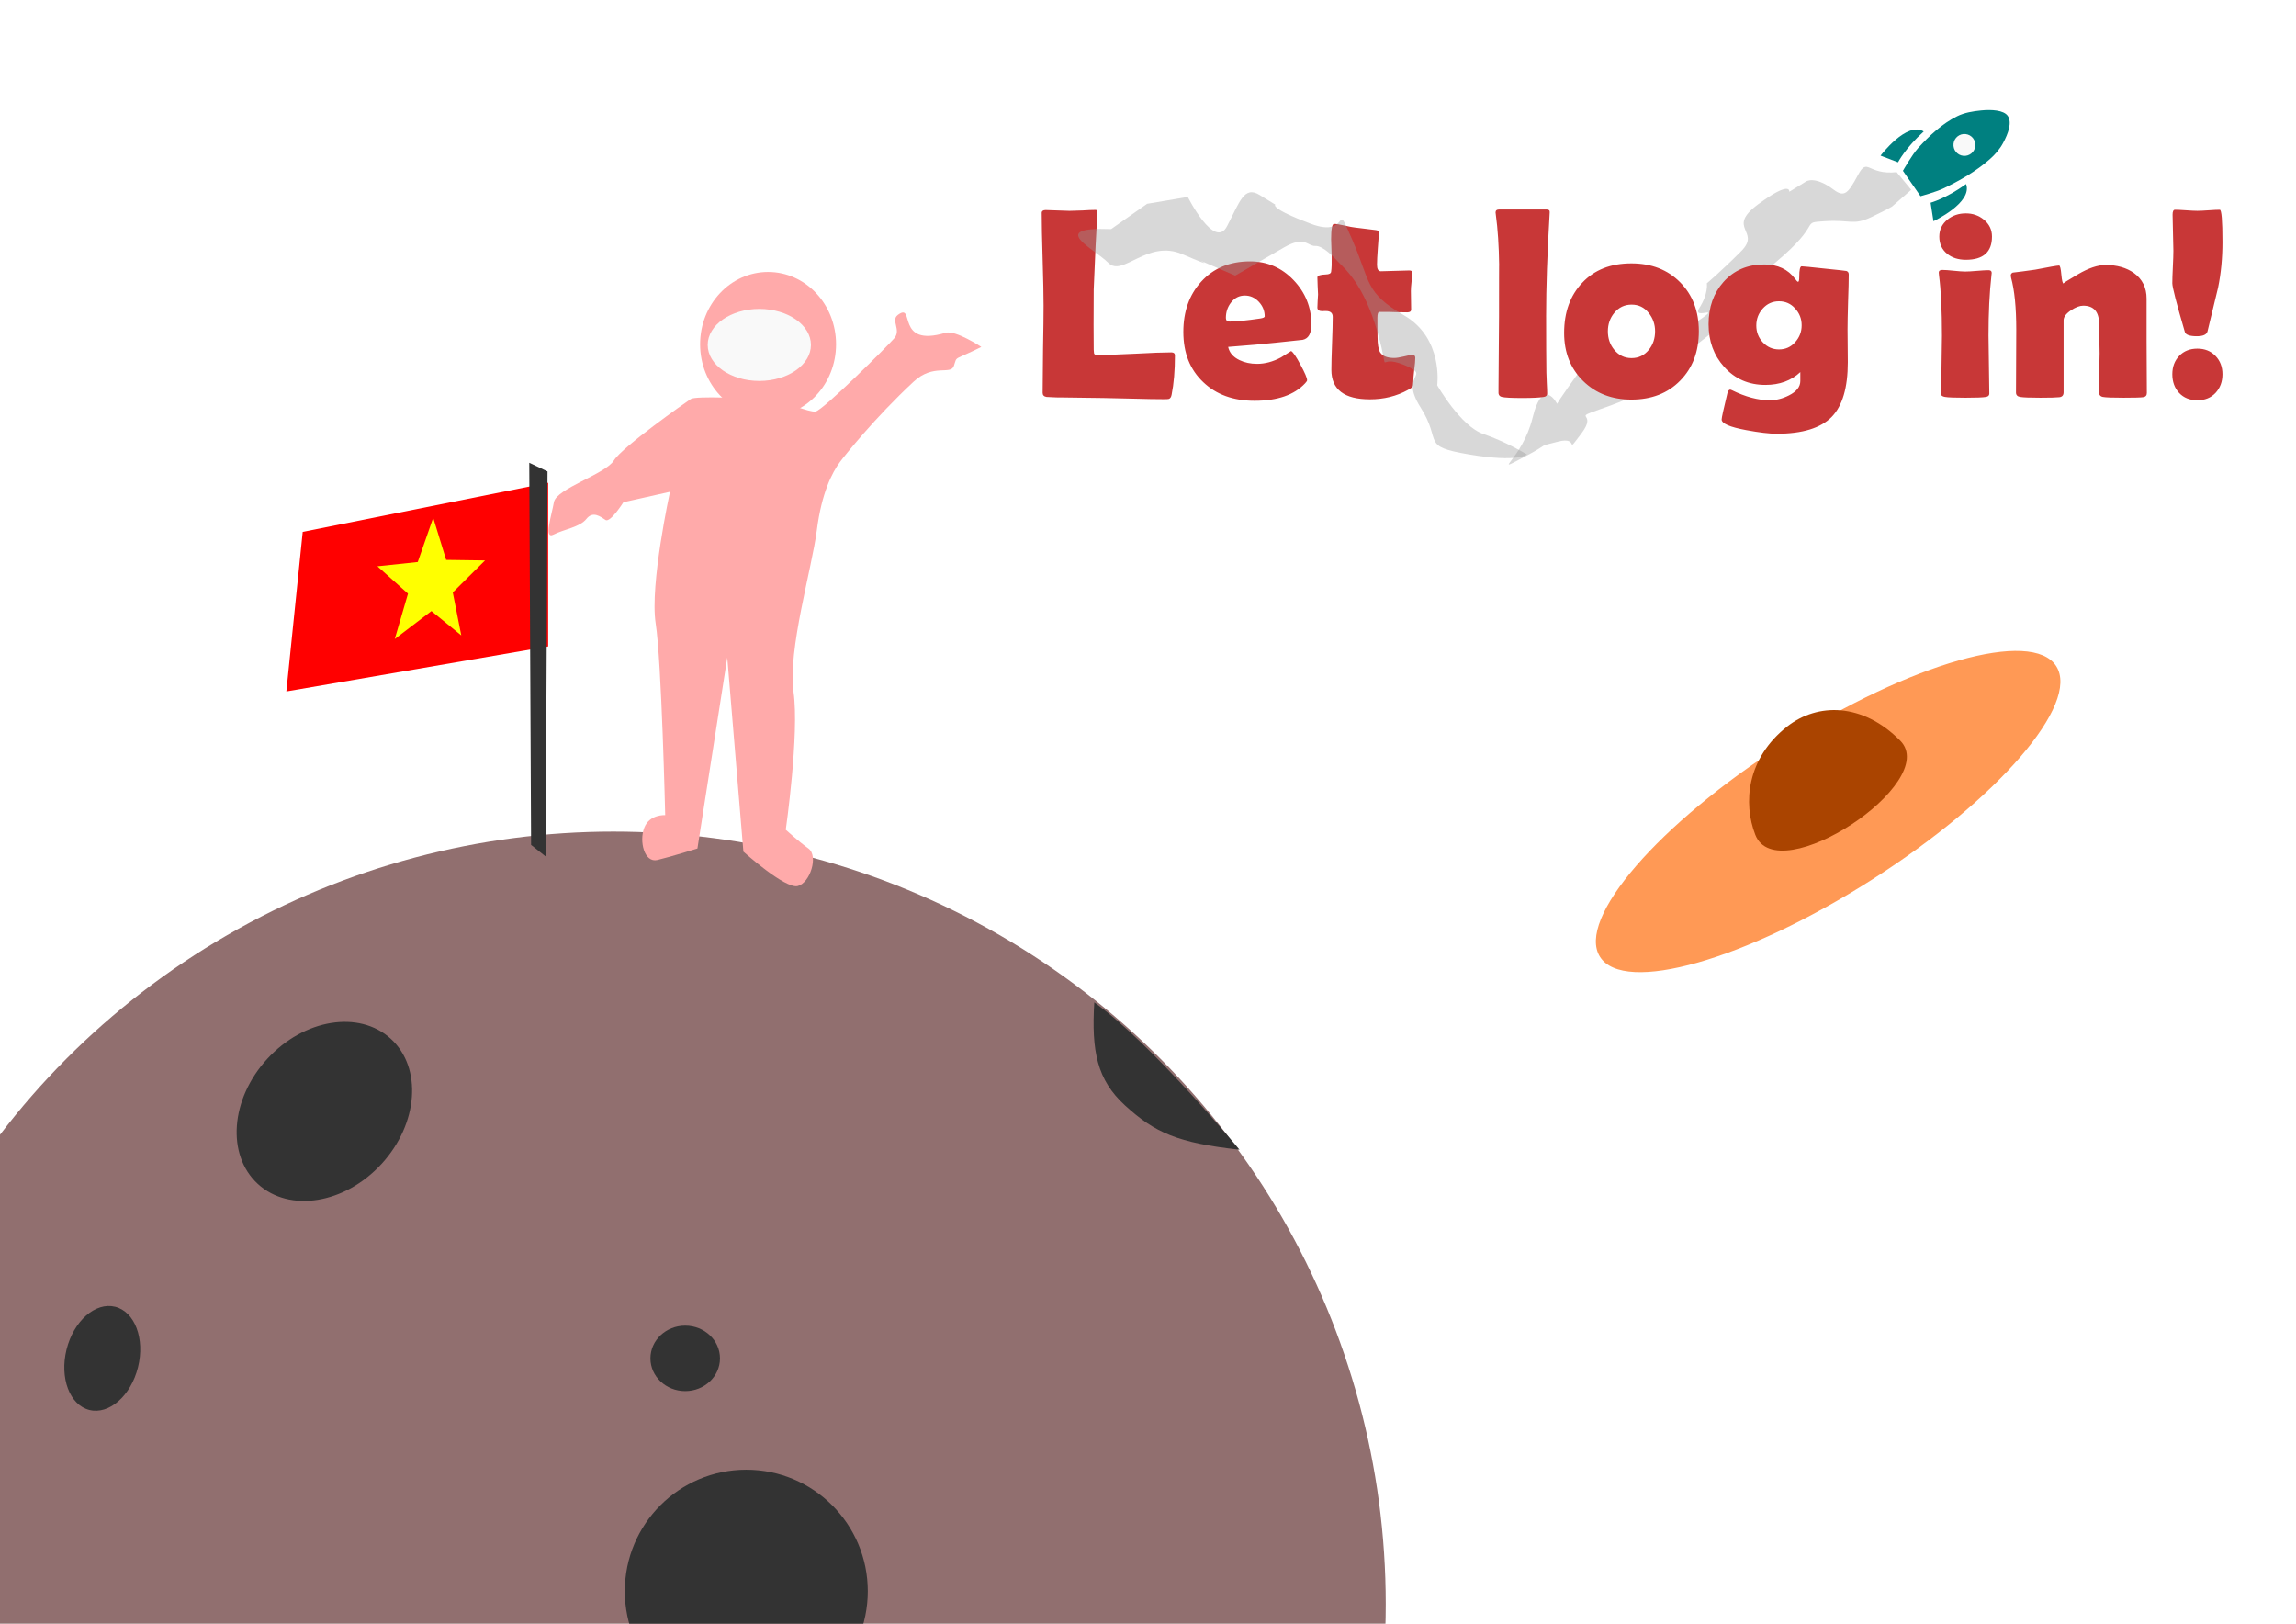 <?xml version="1.0" encoding="UTF-8" standalone="no"?>
<!-- Created with Inkscape (http://www.inkscape.org/) -->

<svg
   width="297mm"
   height="210mm"
   viewBox="0 0 297 210"
   version="1.1"
   id="svg1"
   inkscape:version="1.3 (0e150ed6c4, 2023-07-21)"
   sodipodi:docname="let-log-in.svg"
   xmlns:inkscape="http://www.inkscape.org/namespaces/inkscape"
   xmlns:sodipodi="http://sodipodi.sourceforge.net/DTD/sodipodi-0.dtd"
   xmlns="http://www.w3.org/2000/svg"
   xmlns:svg="http://www.w3.org/2000/svg">
  <sodipodi:namedview
     id="namedview1"
     pagecolor="#ffffff"
     bordercolor="#000000"
     borderopacity="0.25"
     inkscape:showpageshadow="2"
     inkscape:pageopacity="0.0"
     inkscape:pagecheckerboard="0"
     inkscape:deskcolor="#d1d1d1"
     inkscape:document-units="mm"
     inkscape:zoom="0.5"
     inkscape:cx="940"
     inkscape:cy="141"
     inkscape:window-width="1366"
     inkscape:window-height="705"
     inkscape:window-x="-8"
     inkscape:window-y="-8"
     inkscape:window-maximized="1"
     inkscape:current-layer="layer1" />
  <defs
     id="defs1">
    <rect
       x="502.046"
       y="67.882"
       width="674.58"
       height="206.475"
       id="rect13" />
  </defs>
  <g
     inkscape:label="Layer 1"
     inkscape:groupmode="layer"
     id="layer1">
    <path
       style="opacity:0.382;fill:#999999;stroke:none;stroke-width:0.084;stroke-miterlimit:3.6"
       d="m 245.345,22.266 c -3.825,0.399 -3.728,-2.003 -5.001,0.359 -1.273,2.363 -1.745,2.957 -3.159,1.9 -2.483,-1.857 -3.57,-1.048 -3.57,-1.048 l -2.158,1.323 c 0,0 0.267,-1.549 -4.011,1.605 -4.278,3.154 0.434,3.429 -2.213,6.08 -2.647,2.651 -4.443,4.156 -4.443,4.156 0,0 0.225,1.323 -0.966,3.185 -1.191,1.862 4.164,-1.115 -1.53,2.578 -5.694,3.693 -2.945,3.116 -5.991,4.158 -3.046,1.042 0.307,0.822 -3.046,1.042 -3.353,0.22 -1.493,-4.361 -4.645,0.007 -3.151,4.368 -3.192,4.619 -3.192,4.619 0,0 -1.832,-3.645 -3.17,1.793 -1.337,5.439 -5.409,7.341 -1.296,5.188 4.113,-2.152 1.539,-1.29 4.544,-2.082 3.005,-0.792 0.788,1.93 3.046,-1.042 2.258,-2.972 -1.475,-1.786 2.515,-3.187 3.99,-1.401 5.19,-1.975 6.381,-3.837 1.191,-1.862 -1.127,-1.214 1.96,-2.507 3.087,-1.292 3.046,-1.042 6.381,-3.837 3.335,-2.795 0.133,0.536 3.673,-3.511 3.541,-4.047 -2.235,0.147 4.177,-5.228 6.413,-5.375 3.06,-5.155 6.413,-5.375 3.353,-0.22 3.66,0.602 6.06,-0.546 2.4,-1.148 2.657,-1.363 2.657,-1.363 l 2.467,-2.15 z"
       id="path15"
       sodipodi:nodetypes="cssccsscssssscssssssssssssccc" />
    <circle
       style="fill:#916f6f;stroke:none;stroke-width:0.191;stroke-miterlimit:3.6"
       id="path1"
       cx="79.35"
       cy="207.459"
       r="99.904" />
    <ellipse
       style="fill:#333333;stroke:none;stroke-width:0.116;stroke-miterlimit:3.6"
       id="path5"
       cx="128.056"
       cy="77.618"
       rx="10.04"
       ry="12.731"
       transform="rotate(42.506)" />
    <ellipse
       style="fill:#333333;stroke:none;stroke-width:0.134;stroke-miterlimit:3.6"
       id="path6"
       cx="96.538"
       cy="205.798"
       rx="15.715"
       ry="15.715" />
    <path
       style="fill:#333333;stroke:none;stroke-width:0.134;stroke-miterlimit:3.6"
       d="m 141.552,129.646 c 7.42,5.272 18.785,19.05 18.785,19.05 -7.981,-0.879 -10.927,-2.181 -14.811,-5.73 -3.614,-3.302 -4.355,-7.014 -3.974,-13.32 z"
       id="path7"
       sodipodi:nodetypes="ccsc" />
    <ellipse
       style="fill:#333333;stroke:none;stroke-width:0.134;stroke-miterlimit:3.6"
       id="path8"
       cx="88.635"
       cy="175.683"
       rx="4.498"
       ry="4.233" />
    <ellipse
       style="fill:#333333;stroke:none;stroke-width:0.134;stroke-miterlimit:3.6"
       id="path9"
       cx="55.257"
       cy="167.291"
       rx="4.762"
       ry="6.879"
       transform="rotate(13.972)" />
    <path
       style="fill:#ffaaaa;stroke:none;stroke-width:0.207;stroke-miterlimit:3.6"
       d="m 86.046,105.423 c 0,0 -2.008,-0.135 -2.702,1.619 -0.695,1.754 0,4.587 1.699,4.182 1.699,-0.405 5.173,-1.484 5.173,-1.484 l 3.861,-24.687 2.085,25.092 c 0,0 5.405,4.856 7.026,4.452 1.621,-0.405 2.702,-3.912 1.39,-4.856 -1.313,-0.944 -2.934,-2.428 -2.934,-2.428 0,0 1.776,-12.411 1.004,-17.807 -0.772,-5.396 2.394,-16.053 3.011,-20.91 0.618,-4.856 1.987,-7.493 2.991,-8.842 0.603,-0.81 4.535,-5.75 9.533,-10.393 2.576,-2.393 4.789,-0.795 5.208,-2.042 0.461,-1.369 -0.155,-0.597 3.549,-2.449 0,0 -3.345,-2.214 -4.629,-1.829 -6.582,1.971 -3.871,-4.042 -6.175,-2.306 -0.937,0.706 0.474,1.928 -0.453,3.007 -0.927,1.079 -9.252,9.341 -10.179,9.476 -0.927,0.135 -3.552,-1.214 -6.254,-1.484 -2.702,-0.27 -9.265,-0.54 -9.883,-0.135 -0.618,0.405 -8.879,6.205 -9.96,7.959 -1.081,1.754 -7.445,3.635 -7.754,5.388 -0.309,1.754 -1.357,4.864 -0.045,4.19 1.313,-0.675 3.397,-0.944 4.247,-2.024 0.849,-1.079 1.853,-0.27 2.471,0.135 0.618,0.405 2.316,-2.293 2.316,-2.293 l 6.023,-1.349 c 0,0 -2.625,12.006 -1.853,16.998 0.772,4.991 1.235,24.822 1.235,24.822 z"
       id="path10"
       sodipodi:nodetypes="ccscccsscssssscsssssssssssccscc" />
    <g
       id="g10"
       style="stroke:none">
      <path
         style="fill:#ff0000;stroke:none;stroke-width:0.134;stroke-miterlimit:3.6"
         d="m 70.908,83.608 -10e-7,-21.167 -31.75,6.35 -2.117,20.637 z"
         id="path2"
         sodipodi:nodetypes="ccccc" />
      <path
         id="path3"
         style="fill:#ffff00;stroke:none;stroke-width:0.088;stroke-miterlimit:3.6"
         inkscape:transform-center-x="-0.11473153"
         inkscape:transform-center-y="-0.69893289"
         d="m 59.668,82.18 -3.858,-3.149 -4.746,3.615 1.713,-5.867 -3.957,-3.538 5.218,-0.551 2,-5.729 1.674,5.454 5.03,0.07 -4.173,4.138 z"
         sodipodi:nodetypes="ccccccccccc" />
      <path
         style="fill:#333333;stroke:none;stroke-width:0.106;stroke-miterlimit:3.6"
         d="M 68.699,109.276 68.463,59.852 70.825,60.975 70.588,110.773 Z"
         id="path4" />
    </g>
    <ellipse
       style="fill:#ffaaaa;stroke:none;stroke-width:0.134;stroke-miterlimit:3.6"
       id="path11"
       cx="99.356"
       cy="44.527"
       rx="8.793"
       ry="9.354" />
    <ellipse
       style="fill:#f9f9f9;stroke:none;stroke-width:0.082;stroke-miterlimit:3.6"
       id="path11-5"
       cx="98.222"
       cy="44.61"
       rx="6.677"
       ry="4.658" />
    <ellipse
       style="fill:#ff9955;stroke:none;stroke-width:0.134;stroke-miterlimit:3.6"
       id="path12"
       cx="215.579"
       cy="-143.054"
       rx="10.477"
       ry="34.986"
       transform="rotate(57.501)" />
    <path
       style="fill:#aa4400;stroke:none;stroke-width:0.159;stroke-miterlimit:3.6"
       d="m 227.056,107.96 c 2.837,7.292 24.084,-6.768 18.756,-12.161 -4.884,-4.943 -10.7,-4.906 -14.595,-1.862 -5.305,4.145 -5.74,9.964 -4.161,14.022 z"
       id="path13"
       sodipodi:nodetypes="ssss" />
    <path
       style="font-size:133.333px;font-family:'Berlin Sans FB Demi';-inkscape-font-specification:'Berlin Sans FB Demi';white-space:pre;fill:#c83737;stroke-width:0.506;stroke-miterlimit:3.6;stroke:none"
       d="m 567.865,194.825 q -5.599,0 -14.583,-0.26 -11.719,-0.26 -14.583,-0.326 l -19.466,-0.26 q -2.93,0.065 -8.398,-0.26 -1.888,-0.326 -1.888,-2.018 0,-7.096 0.195,-21.224 0.26,-14.193 0.26,-21.289 0,-7.552 -0.456,-22.591 -0.456,-15.104 -0.456,-22.656 0,-1.432 1.953,-1.432 1.953,0 5.794,0.195 3.906,0.195 5.794,0.195 2.148,0 6.38,-0.195 4.232,-0.26 6.38,-0.26 0.977,0 0.911,1.237 l -0.065,0.846 q -0.781,12.24 -1.758,36.784 l -0.065,17.187 q 0,8.333 0.065,12.174 0.065,0.781 0.13,1.562 0.065,0.781 0.977,0.977 0.065,0 1.693,0 5.859,0 17.513,-0.586 11.719,-0.651 17.578,-0.651 1.758,0 1.758,1.497 0,11.133 -1.628,19.206 -0.326,1.693 -1.367,2.018 -0.326,0.13 -2.669,0.13 z m 72.265,-36.458 q 0,6.575 -4.232,7.487 -0.716,0.13 -13.477,1.432 -7.682,0.846 -22.917,2.018 0.911,4.232 5.534,6.445 3.776,1.823 8.594,1.823 5.794,0 11.654,-3.125 2.474,-1.562 4.948,-3.125 1.367,0.651 4.557,6.641 3.255,5.99 3.255,7.617 0,0.456 -0.977,1.497 -7.943,8.529 -24.674,8.529 -15.495,0 -25,-9.049 -9.766,-9.18 -9.766,-24.544 0,-14.974 8.724,-24.544 8.984,-9.896 23.828,-9.896 12.5,0 21.224,9.115 8.724,9.115 8.724,21.68 z m -22.786,-3.971 q 0,-4.036 -2.865,-7.096 -2.865,-3.06 -6.836,-3.06 -4.102,0 -6.771,3.451 -2.474,3.19 -2.474,7.487 0,1.758 1.823,1.758 4.818,0 14.974,-1.497 2.148,-0.326 2.148,-1.042 z m 73.502,20.247 q 0,1.953 -0.521,5.924 -0.456,3.971 -0.456,5.859 0,1.823 -0.391,2.344 -0.391,0.521 -2.148,1.497 -8.398,4.622 -18.62,4.622 -18.815,0 -18.815,-14.388 0,-4.297 0.326,-12.891 0.326,-8.659 0.326,-12.956 0,-2.865 -3.32,-2.865 -0.26,0 -0.846,0 -0.586,0.065 -0.846,0.065 -2.474,0 -2.474,-1.758 0,-1.042 0.13,-3.19 0.195,-2.148 0.195,-3.19 0,-1.367 -0.195,-4.167 -0.13,-2.799 -0.13,-4.167 0,-1.302 4.167,-1.432 2.344,-0.065 2.539,-1.302 0.391,-2.474 0.26,-7.812 -0.26,-8.398 -0.26,-8.008 0,-7.552 1.432,-7.552 1.758,0 5.013,0.781 3.711,0.846 5.143,0.977 3.32,0.456 10.026,1.237 1.628,0.13 1.628,1.107 0,2.604 -0.456,7.878 -0.391,5.273 -0.391,7.943 0,3.19 1.888,3.19 2.279,0 6.901,-0.195 4.622,-0.195 6.966,-0.195 1.432,0 1.432,0.977 0,1.497 -0.326,4.492 -0.326,2.995 -0.326,4.492 0,1.562 0.065,4.557 0.065,2.995 0.065,4.557 0,1.367 -1.888,1.367 -1.302,0 -4.362,-0.065 -3.06,-0.13 -4.362,-0.13 h -4.883 q -0.977,0 -0.977,2.865 0,1.562 0,4.622 0.065,3.125 0.065,4.622 0,5.469 1.237,7.552 1.758,2.799 6.901,2.799 1.628,0 4.622,-0.716 3.06,-0.781 4.297,-0.781 1.367,0 1.367,1.432 z m 63.867,-20.117 q 0,17.773 0.13,27.279 0,1.497 0.195,5.143 0.195,3.32 0.195,5.143 0,1.367 -1.628,1.628 -2.93,0.521 -10.547,0.521 -7.812,0 -9.961,-0.521 -1.432,-0.326 -1.628,-1.758 0,-0.195 0,-2.799 0,-5.794 0.13,-17.318 0.13,-11.589 0.13,-17.318 0,-27.344 0.065,-24.935 -0.195,-14.388 -1.628,-24.805 -0.13,-0.716 -0.13,-1.107 0,-1.432 1.693,-1.432 h 23.242 q 1.628,0 1.497,1.367 l -0.065,1.172 q -1.693,28.125 -1.693,49.739 z m 74.544,7.161 q 0,14.844 -9.115,24.088 -9.049,9.245 -23.828,9.245 -14.323,0 -23.568,-9.115 -9.245,-9.115 -9.245,-23.437 0,-15.104 8.854,-24.479 8.854,-9.44 23.958,-9.44 14.714,0 23.828,9.245 9.115,9.18 9.115,23.893 z m -21.354,0 q 0,-5.143 -3.19,-9.049 -3.19,-3.971 -8.268,-3.971 -5.143,0 -8.464,4.036 -3.125,3.776 -3.125,8.984 0,5.273 3.125,9.049 3.32,4.036 8.464,4.036 5.078,0 8.398,-4.036 3.06,-3.776 3.06,-9.049 z m 94.075,15.104 q 0,18.555 -7.812,26.628 -8.073,8.268 -26.823,8.268 -5.469,0 -14.909,-1.758 -12.044,-2.214 -12.044,-5.208 0,-1.237 2.799,-12.76 0.456,-1.823 1.432,-1.823 0.326,0.065 0.716,0.26 10.026,4.948 18.555,4.948 4.687,0 9.31,-2.344 5.599,-2.799 5.599,-7.031 v -4.362 q -6.641,6.25 -17.057,6.25 -12.24,0 -20.117,-8.789 -7.617,-8.464 -7.617,-20.833 0,-12.435 7.292,-20.638 7.617,-8.529 19.922,-8.529 9.831,0 15.039,7.031 1.042,1.432 1.432,1.432 0.586,0 0.586,-2.344 0,-5.208 1.172,-5.208 1.042,0 11.263,1.107 10.221,1.042 10.612,1.172 1.107,0.391 1.107,1.693 0,4.492 -0.326,13.411 -0.26,8.919 -0.26,13.411 0,2.669 0.065,8.008 0.065,5.339 0.065,8.008 z m -22.526,-18.034 q 0,-4.753 -3.19,-8.203 -3.125,-3.516 -7.878,-3.516 -4.753,0 -7.943,3.581 -3.125,3.516 -3.125,8.268 0,4.753 3.19,8.203 3.255,3.451 7.878,3.451 4.753,0 7.878,-3.516 3.19,-3.516 3.19,-8.268 z m 92.903,-43.294 q 0,11.328 -12.76,11.328 -5.469,0 -9.049,-2.865 -3.906,-3.125 -3.906,-8.464 0,-5.078 4.036,-8.333 3.711,-2.995 8.919,-2.995 5.078,0 8.789,3.06 3.971,3.255 3.971,8.268 z m -1.693,48.372 q 0,4.753 0.195,14.193 0.195,9.375 0.195,14.062 0,1.367 -1.628,1.628 -2.214,0.391 -9.961,0.391 -7.812,0 -10.026,-0.391 -1.432,-0.26 -1.758,-0.846 -0.13,-0.26 -0.13,-1.953 0,-4.492 0.195,-13.477 0.195,-9.049 0.195,-13.607 0,-18.49 -1.432,-29.427 -0.13,-1.042 -0.13,-1.367 0,-1.302 1.758,-1.302 1.823,0 5.534,0.391 3.776,0.391 5.664,0.391 1.888,0 5.664,-0.326 3.776,-0.326 5.664,-0.326 1.562,0 1.562,1.302 0,0.26 -0.13,1.237 -1.432,12.695 -1.432,29.427 z m 77.278,27.995 q 0,1.758 -1.823,2.018 -1.823,0.26 -9.505,0.26 -8.203,0 -10.156,-0.391 -1.953,-0.391 -1.953,-2.669 0,-3.06 0.195,-9.245 0.195,-6.185 0.195,-9.31 0,-2.409 -0.13,-7.161 -0.13,-4.818 -0.13,-7.227 0,-8.919 -7.747,-8.919 -2.539,0 -5.925,2.214 -3.646,2.474 -3.646,4.883 v 35.156 q 0,2.148 -2.018,2.409 -2.279,0.26 -9.31,0.26 -7.617,0 -9.896,-0.391 -2.018,-0.326 -2.018,-2.148 0,-5.078 0.065,-15.299 0.065,-10.221 0.065,-15.365 0,-16.211 -2.539,-25.456 -0.13,-0.586 -0.13,-0.977 0,-1.042 0.977,-1.432 4.102,-0.456 10.937,-1.432 10.352,-2.018 11.654,-2.018 0.716,0 1.107,4.427 0.391,4.362 1.107,4.362 -0.716,0 6.966,-4.492 7.747,-4.557 13.542,-4.557 8.268,0 13.802,3.906 6.185,4.492 6.185,12.5 v 20.768 q 0,4.232 0.065,12.695 0.065,8.398 0.065,12.63 z m 36.914,-73.698 q 0,11.849 -2.148,22.266 -2.604,10.677 -5.143,21.289 -0.586,2.409 -5.208,2.409 -5.273,0 -5.859,-2.083 -6.12,-20.898 -6.12,-23.763 0,-2.669 0.26,-7.943 0.26,-5.273 0.26,-7.943 0,-2.93 -0.195,-8.789 -0.195,-5.859 -0.195,-8.789 0,-2.409 1.172,-2.409 1.823,0 5.469,0.26 3.646,0.26 5.469,0.26 1.823,0 5.469,-0.26 3.646,-0.26 5.469,-0.26 1.302,0 1.302,15.755 z m 0,64.518 q 0,5.469 -3.385,9.115 -3.385,3.581 -8.854,3.581 -5.534,0 -8.919,-3.581 -3.32,-3.581 -3.32,-9.115 0,-5.469 3.385,-8.984 3.385,-3.516 8.854,-3.516 5.404,0 8.789,3.516 3.451,3.516 3.451,8.984 z"
       id="text13"
       transform="scale(0.265)"
       aria-label="Let log in!" />
    <g
       id="g13"
       transform="matrix(0.469,0.051,-0.051,0.469,139.022,-30.44)">
      <path
         id="rect4"
         style="fill:#008080;stroke-width:0.178"
         d="m 257.314,67.374 c 2.857,-0.602 6.126,-0.742 7.399,0.666 1.458,1.612 0.69,4.805 -0.452,7.593 -0.713,1.74 -1.817,3.335 -3.085,4.725 -3.41,3.74 -7.586,6.78 -11.894,9.437 -1.858,1.145 -5.939,2.755 -5.939,2.755 l -5.55,-6.405 c 0,0 2.008,-4.651 3.488,-6.681 2.703,-3.707 5.806,-7.32 9.671,-9.792 1.899,-1.215 4.155,-1.833 6.361,-2.298 z"
         sodipodi:nodetypes="sssaaccaas" />
      <circle
         style="fill:#f9f9f9;stroke-width:0.265"
         id="path1-6"
         cx="253.787"
         cy="77.273"
         r="3" />
      <path
         style="fill:#008080;stroke-width:0.243"
         d="m 242.298,74.814 c -4.919,-2.378 -11.052,7.859 -11.052,7.859 l 4.961,1.301 c 0,0 1.571,-4.106 6.091,-9.161 z"
         id="path5-1"
         sodipodi:nodetypes="cccc" />
      <path
         style="fill:#008080;stroke-width:0.243"
         d="m 255.407,87.882 c 2.405,4.906 -7.798,11.096 -7.798,11.096 l -1.329,-4.954 c 0,0 4.097,-1.593 9.126,-6.142 z"
         id="path5-3"
         sodipodi:nodetypes="cccc" />
    </g>
    <path
       style="opacity:0.382;fill:#999999;stroke:none;stroke-width:0.082;stroke-miterlimit:3.6"
       d="m 143.733,29.629 4.657,-3.274 5.257,-0.884 c 0,0 3.45,6.884 5.074,3.794 1.624,-3.09 2.185,-5.296 4.217,-4.048 l 2.031,1.248 c 0,0 -0.786,0.454 4.572,2.47 5.359,2.016 2.921,-3.569 5.359,2.016 2.438,5.585 1.608,6.872 6.726,9.834 5.118,2.962 4.288,9.045 4.288,9.045 0,0 3.022,5.302 5.956,6.297 2.934,0.996 5.648,2.648 5.648,2.648 0,0 -1.079,1.084 -7.474,-9.6e-5 -6.373,-1.08 -3.411,-1.557 -6.286,-6.084 -2.875,-4.526 1.633,-3.927 -2.16,-5.503 -3.793,-1.575 -1.626,2.083 -3.394,-4.158 -1.768,-6.241 -4.265,-8.296 -4.928,-8.989 -0.662,-0.693 -2.104,-2.282 -3.123,-2.231 -1.019,0.051 -1.325,-1.387 -4.078,0.203 -2.753,1.589 -6.292,3.633 -6.292,3.633 l -4.536,-1.953 c 0,0 2.228,1.134 -2.308,-0.819 -4.536,-1.953 -7.696,3.006 -9.567,1.128 -1.871,-1.878 -7.948,-4.685 0.36,-4.371 z"
       id="path14"
       sodipodi:nodetypes="cccsscssscscsssssssccssc" />
  </g>
</svg>

